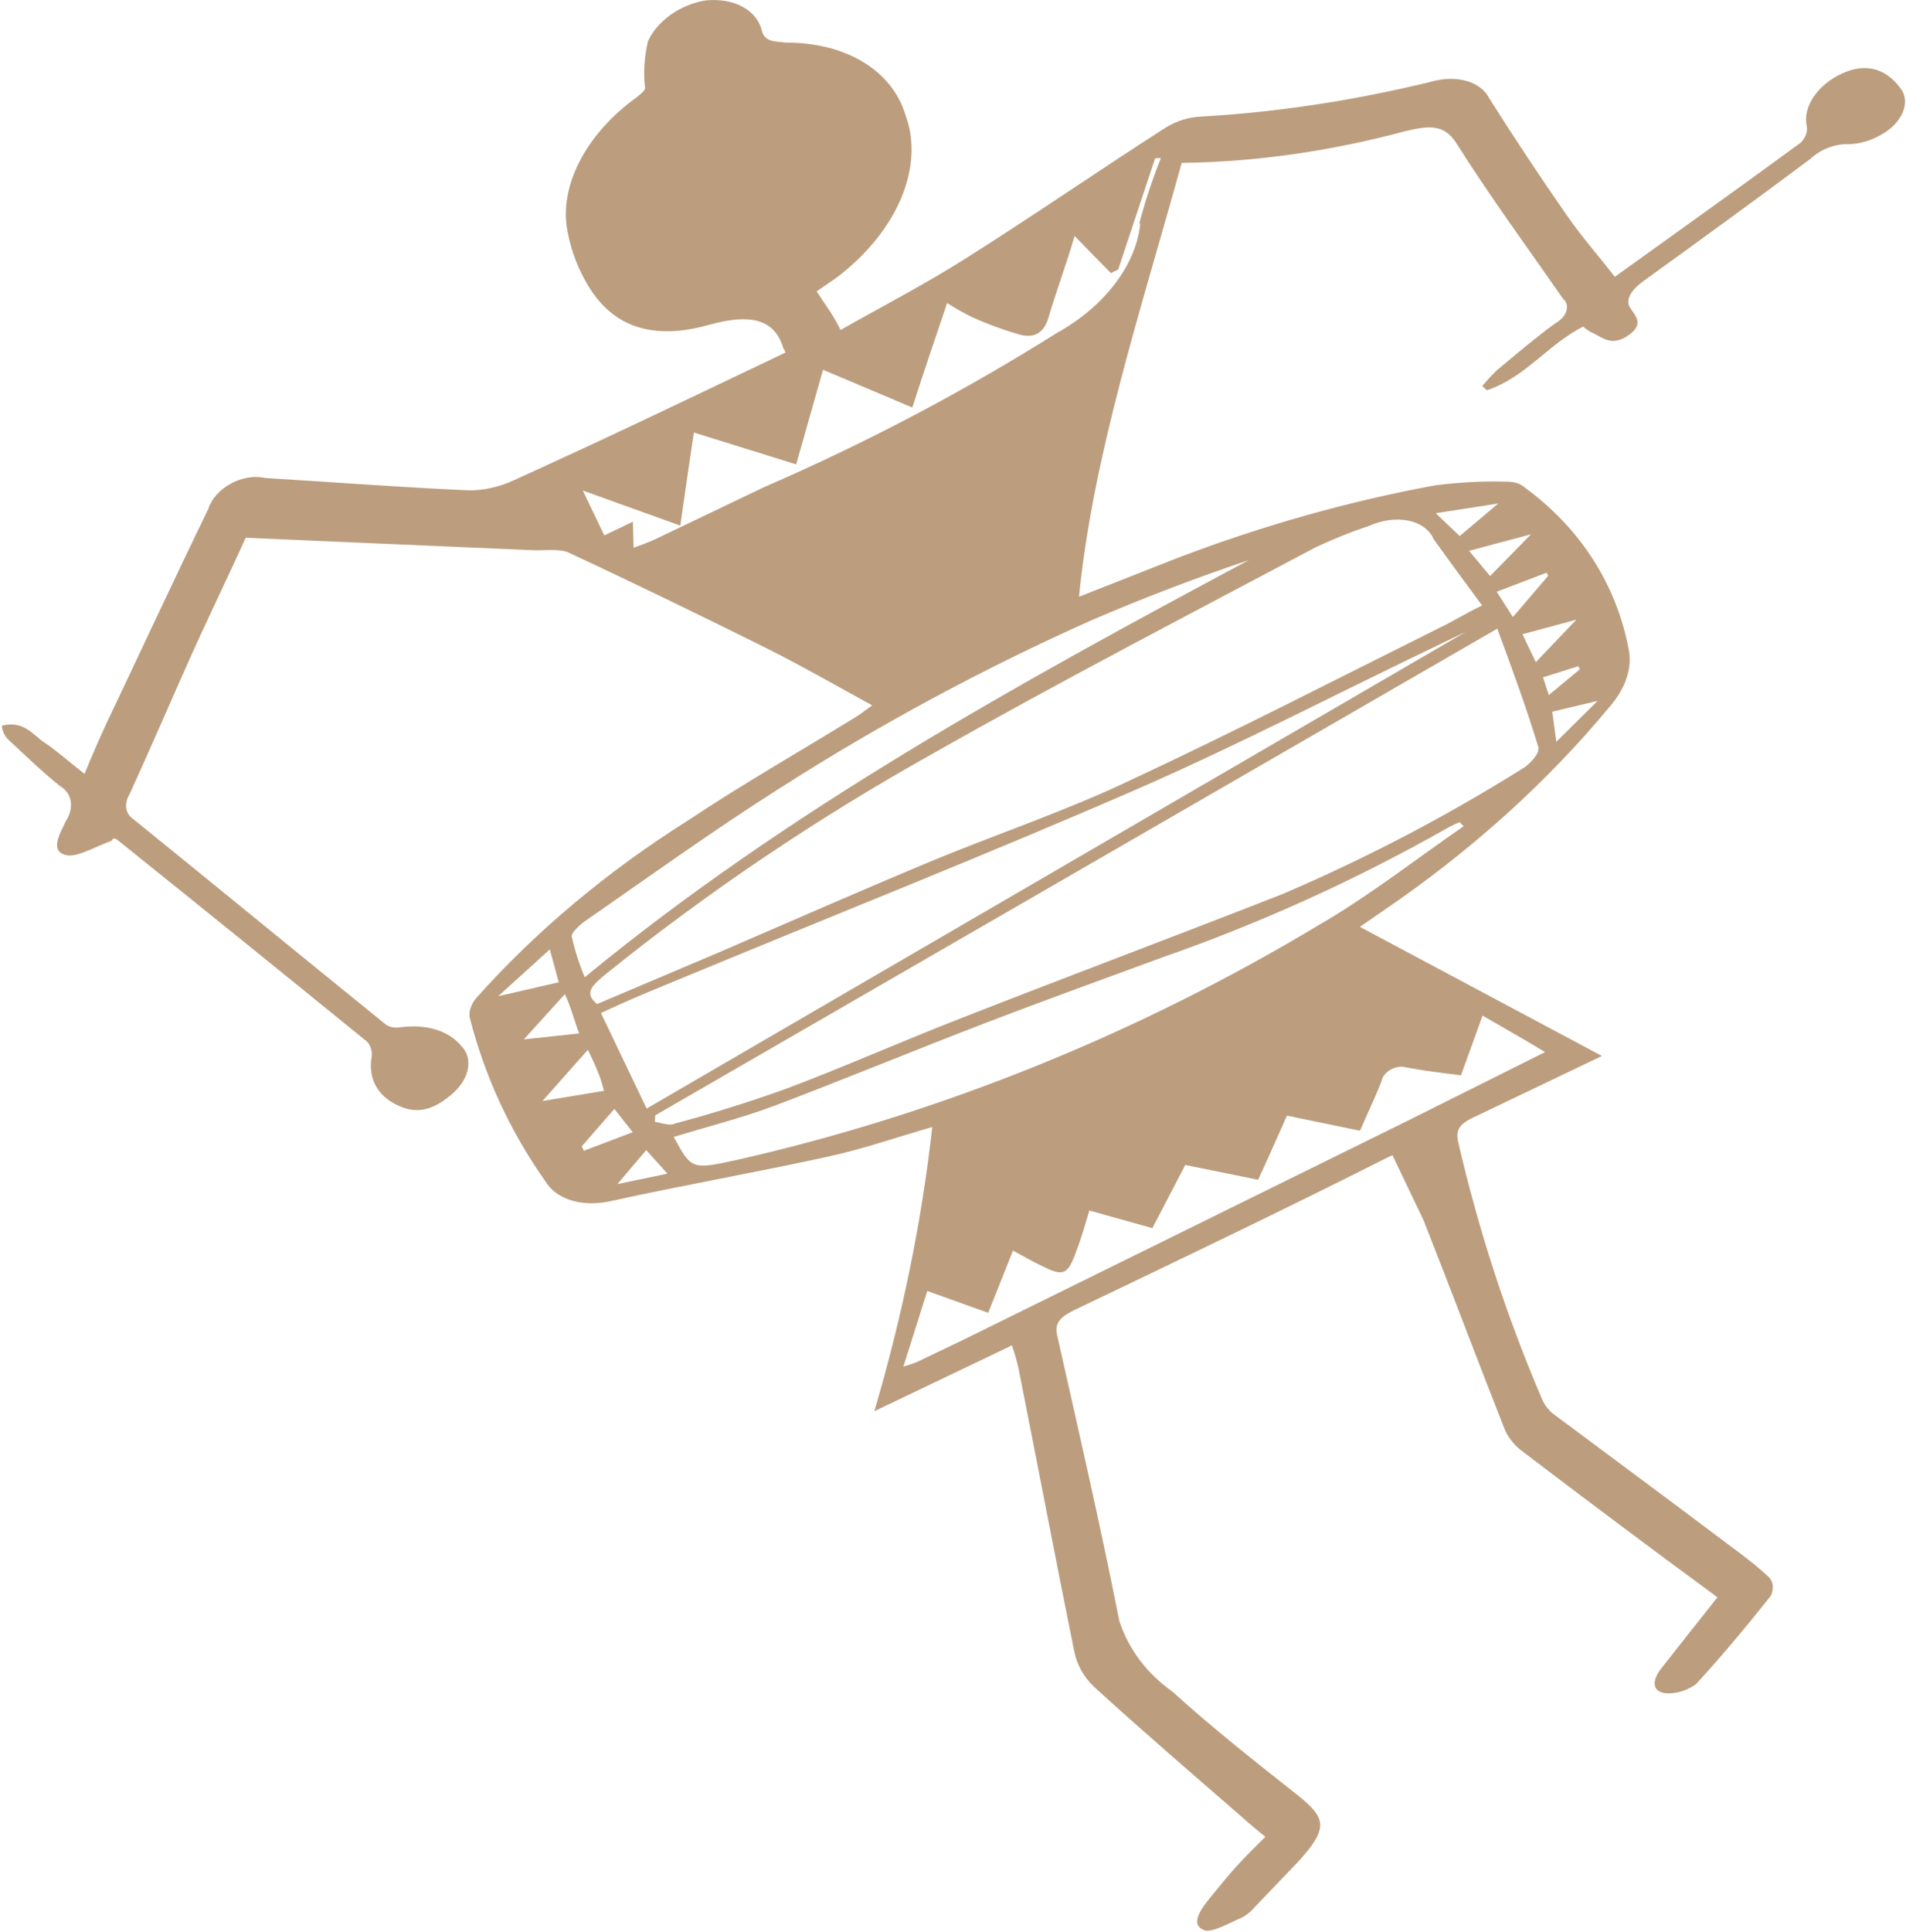 <svg width="460" height="466" viewBox="0 0 460 466" fill="none" xmlns="http://www.w3.org/2000/svg">
<path d="M458.743 21.391C455.18 16.445 450.193 15.118 444.585 17.723C441.738 19.014 439.303 21 437.732 23.316C436.16 25.631 435.557 28.119 436.034 30.321C436.182 30.963 436.131 31.665 435.885 32.373C435.639 33.08 435.204 33.775 434.614 34.403C419.946 45.133 405.188 55.673 389.723 66.783C385.744 61.649 381.471 56.81 377.876 51.569C371.525 42.387 365.382 33.183 359.474 23.79C358.457 21.765 356.516 20.266 353.956 19.529C351.397 18.792 348.366 18.86 345.343 19.722C326.777 24.263 308.186 27.081 289.959 28.119C287.048 28.203 283.99 29.145 281.33 30.777C265.178 41.133 249.563 51.929 233.351 62.159C223.683 68.331 213.387 73.643 202.859 79.608C201.052 75.831 198.899 73.149 197.1 70.297C199.368 68.671 201.137 67.593 202.638 66.41C209.525 61.035 214.735 54.473 217.58 47.589C220.424 40.705 220.77 33.823 218.571 27.852C217.002 22.558 213.492 18.121 208.423 15.023C203.354 11.925 196.92 10.286 189.822 10.282C186.739 9.978 184.311 10.134 183.753 6.921C183.018 4.601 181.349 2.709 178.962 1.492C176.576 0.275 173.582 -0.211 170.371 0.097C167.401 0.544 164.436 1.746 161.915 3.523C159.394 5.3 157.452 7.558 156.378 9.962C155.515 13.701 155.264 17.384 155.633 20.914C155.995 21.669 154.699 22.599 153.61 23.506C147.879 27.633 143.277 32.694 140.301 38.139C137.325 43.585 136.089 49.208 136.728 54.397C137.438 59.135 138.956 63.608 141.245 67.705C146.443 77.206 155.343 82.848 171.244 78.335C180.85 75.673 186.842 76.828 189 83.84C189.225 84.222 189.416 84.621 189.572 85.036L187.093 86.222C166.11 96.259 145.128 106.296 123.935 115.893C120.419 117.506 116.653 118.339 113.112 118.286C96.668 117.568 80.396 116.303 64.038 115.312C62.789 115.01 61.389 114.974 59.949 115.207C58.508 115.44 57.066 115.936 55.734 116.655C54.403 117.374 53.219 118.298 52.275 119.353C51.331 120.409 50.652 121.567 50.292 122.738C41.954 139.875 34.029 156.969 25.898 174.084C24.004 178.084 22.317 182.062 20.397 186.692C16.762 183.868 14.047 181.377 10.831 179.203C7.615 177.029 5.873 173.841 0.461 175.038C0.54 176.414 1.125 177.637 2.148 178.562C6.235 182.33 10.145 186.183 14.526 189.656C15.938 190.504 16.833 191.792 17.074 193.324C17.316 194.855 16.892 196.547 15.865 198.141C14.467 201.13 11.776 205.511 16.195 206.336C18.805 206.789 23.287 204.104 26.921 202.83C27.358 201.924 27.983 202.321 28.519 202.761C48.648 218.912 68.689 235.105 88.64 251.341C89.559 252.399 89.914 253.781 89.648 255.267C89.293 257.495 89.572 259.624 90.464 261.49C91.357 263.355 92.839 264.908 94.797 266.03C99.617 268.828 103.73 268.33 108.498 264.425C110.78 262.667 112.344 260.42 112.862 258.154C113.38 255.887 112.812 253.778 111.277 252.268C109.811 250.48 107.71 249.14 105.158 248.366C102.606 247.591 99.682 247.405 96.64 247.824C95.318 248.026 94.085 247.812 93.2 247.227C72.781 230.698 52.541 214.085 32.122 197.557C31.203 196.923 30.628 196.017 30.471 194.959C30.315 193.901 30.586 192.742 31.247 191.633C36.199 180.835 40.825 170.037 45.658 159.217C50.491 148.398 54.866 139.576 59.292 129.725L128.064 132.712C131.205 132.911 135.021 132.245 137.281 133.33C153.661 140.962 169.687 148.764 185.535 156.651C193.98 160.886 201.954 165.502 210.492 170.157C208.783 171.361 207.694 172.269 206.515 172.988C192.984 181.317 179.211 189.143 166.098 197.891C146.65 210.117 129.296 224.661 114.921 240.78C114.303 241.52 113.847 242.316 113.579 243.122C113.311 243.927 113.235 244.726 113.357 245.472C117 259.677 123.117 272.922 131.553 284.874C132.872 287.125 135.157 288.79 138.095 289.64C141.034 290.491 144.483 290.487 147.97 289.627C165.298 285.823 182.573 282.818 199.901 279.015C208.181 277.219 216.482 274.331 224.994 271.884C222.472 294.531 217.798 317.451 211.011 340.445L244.211 324.563C244.921 326.531 245.491 328.556 245.917 330.631C250.386 353.164 254.679 375.782 259.237 398.274C259.894 401.584 261.525 404.529 264.013 406.894C275.618 417.507 287.605 427.782 299.533 438.162C301.442 439.879 303.44 441.553 305.377 443.101C302.879 445.611 300.586 447.868 298.442 450.208C296.298 452.549 294.186 455.183 292.132 457.713C290.078 460.242 286.91 464.31 290.712 465.662C292.554 466.328 297.066 463.705 300.047 462.434C301.163 461.758 302.139 460.921 302.902 459.985L313.421 448.998C320.528 441.113 320.242 438.697 313.208 433.09C302.897 424.952 292.585 416.815 282.98 408.107C276.784 403.703 272.386 397.86 270.14 391.047C265.639 368.219 260.367 345.373 255.152 322.191C254.539 319.545 255.416 317.966 259.015 316.166C284.07 304.181 309.125 292.195 333.939 279.706C334.629 279.33 335.339 278.99 336.064 278.689C338.653 284.102 341.092 289.2 343.561 294.361C350.208 311.212 356.589 328.191 363.236 345.042C364.179 347.076 365.649 348.839 367.572 350.239C383.125 362.056 398.916 373.915 414.496 385.333C409.949 391.065 405.461 396.693 400.944 402.489C398.832 405.123 398.527 407.898 401.731 408.454C402.953 408.593 404.282 408.47 405.6 408.095C406.919 407.72 408.188 407.106 409.297 406.304C415.671 399.388 421.599 392.221 427.378 384.971C427.753 384.174 427.916 383.364 427.853 382.604C427.791 381.843 427.505 381.151 427.018 380.58C424.034 377.753 420.637 375.202 417.271 372.713C403.149 362.067 388.849 351.506 374.638 340.903C373.581 339.981 372.763 338.884 372.213 337.654C363.699 317.79 356.95 297.149 352.007 275.857C351.062 272.288 352.473 270.917 356.605 269.095C366.078 264.563 375.64 259.989 386.618 254.737L328.202 223.594L334.006 219.58C355.05 205.262 373.596 188.525 388.718 170.205C390.55 168.05 391.884 165.718 392.632 163.361C393.379 161.003 393.524 158.675 393.055 156.529C390.036 140.774 381.255 127.221 367.693 117.385C366.833 116.686 365.653 116.28 364.307 116.22C358.458 116.008 352.436 116.298 346.334 117.084C325.446 120.932 304.546 126.825 284.119 134.626L260.406 143.959C263.899 109.186 275.565 74.216 285.187 39.295C302.807 39.1 321.042 36.514 339.185 31.639C345.128 30.188 348.563 30.092 351.381 34.39C359.478 47.222 368.548 59.589 377.265 72.124C377.681 72.472 377.965 72.915 378.095 73.422C378.226 73.928 378.199 74.484 378.018 75.048C377.837 75.611 377.506 76.167 377.05 76.674C376.594 77.181 376.024 77.625 375.385 77.973C370.466 81.564 365.905 85.447 361.314 89.268C360.026 90.513 358.828 91.809 357.73 93.148L358.864 94.152C368.229 90.987 373.588 83.087 382.086 78.79C382.631 79.273 383.239 79.707 383.902 80.086C386.488 81.17 388.73 83.809 392.914 80.957C397.098 78.105 394.475 76.034 393.335 74.105C392.194 72.175 393.952 69.71 396.633 67.809C410.212 57.987 423.791 48.166 436.925 38.325C438.14 37.19 439.629 36.264 441.243 35.642C442.856 35.019 444.535 34.723 446.11 34.782C448.827 34.744 451.7 33.891 454.207 32.378C455.369 31.728 456.414 30.922 457.277 30.008C458.141 29.094 458.805 28.093 459.23 27.065C459.654 26.036 459.83 25.003 459.746 24.027C459.663 23.052 459.321 22.155 458.743 21.391ZM132.691 229.031C133.484 232.054 134.214 234.489 134.855 236.967L120.249 240.319L132.691 229.031ZM136.329 239.82C137.864 243.03 138.479 245.907 139.779 249.306L126.431 250.742L136.329 239.82ZM141.883 253.25C143.599 256.837 144.894 259.543 145.751 263.155L130.93 265.605L141.883 253.25ZM140.916 277.61L140.405 276.54L148.273 267.517L152.7 273.133L140.916 277.61ZM149.006 285.651L155.962 277.451L161.071 283.127L149.006 285.651ZM352.562 259.505L357.811 245.006C362.78 247.889 367.391 250.478 372.897 253.799L339.968 270.248L232.648 323.134L221.227 328.597C220.177 329.007 219.11 329.362 218.036 329.66L223.79 311.439L238.493 316.703L244.478 301.697C247.393 303.242 249.684 304.62 252.181 305.746C256.433 307.811 257.644 307.387 259.386 302.841C261.128 298.295 261.645 296.192 262.916 292.026L278.115 296.279L286.053 281.035L303.646 284.607C306.326 278.839 308.334 274.166 310.605 269.135L328.228 272.77C330.032 268.582 331.898 264.75 333.408 260.857C333.493 260.325 333.746 259.784 334.142 259.286C334.539 258.787 335.065 258.348 335.671 258.012C336.276 257.676 336.94 257.453 337.598 257.366C338.256 257.279 338.885 257.33 339.425 257.514C343.726 258.318 347.995 258.828 352.739 259.421L352.562 259.505ZM318.895 222.787C275.052 249.233 226.87 268.715 177.87 279.809C166.929 282.182 166.929 282.182 162.602 274.274C170.67 271.807 178.829 269.76 186.774 266.81C203.903 260.317 220.792 253.321 237.892 246.765C251.949 241.355 266.157 236.26 280.305 231.039C304.242 222.704 327.552 212.125 349.669 199.558C350.509 199.118 351.366 198.708 352.236 198.33L353.251 199.314C341.878 207.152 331.044 215.661 319.072 222.702L318.895 222.787ZM371.204 180.671C371.656 181.615 369.19 184.419 367.479 185.392C348.999 196.973 329.5 207.157 309.333 215.76C283.405 225.921 257.385 235.661 231.457 245.822C217.429 251.295 203.526 257.482 189.408 262.766C180.646 265.905 171.796 268.667 162.903 271.037C161.487 271.714 159.643 270.817 158.042 270.655L158.148 269.058L361.353 151.663C365.165 161.905 368.525 171.203 371.382 180.586L371.204 180.671ZM156.062 267.426L145.043 244.391C151.683 241.214 158.799 238.351 165.797 235.468C202.113 220.415 238.701 205.929 274.716 190.247C299.366 179.46 323.409 166.953 347.756 155.306L353.776 152.426L156.062 267.426ZM375.605 178.953L374.63 171.685L385.569 169.081L375.605 178.953ZM361.225 142.753L373.274 138.149L373.636 138.904L365.123 148.854L361.225 142.753ZM373.799 167.674L372.403 163.392L380.913 160.713L381.275 161.468L373.799 167.674ZM380.441 149.492L370.657 159.741L367.436 153.007L380.441 149.492ZM359.626 138.955L354.543 132.879L369.5 128.895L359.626 138.955ZM361.593 121.463L352.294 129.314L346.505 123.808L361.593 121.463ZM330.444 126.851C333.615 125.455 337.021 125.01 339.933 125.612C342.844 126.215 345.03 127.816 346.02 130.073C349.734 135.334 353.594 140.448 357.696 146.065C353.623 148.013 350.794 149.831 347.784 151.271C322.91 163.634 298.305 176.333 273.129 188.067C257.282 195.648 240.56 201.172 224.321 207.935C208.082 214.698 190.636 222.348 173.779 229.639L144.108 242.208C140.621 239.468 143.33 237.399 146.126 235.056C170.575 215.331 197.107 197.447 225.184 181.768C255.56 164.53 286.684 148.403 317.57 132.004C321.771 130.035 326.077 128.312 330.444 126.851ZM301.687 134.962C245.552 164.986 190.072 195.471 141.125 235.746C139.816 232.641 138.781 229.416 138.029 226.09C137.608 225.209 139.872 223.121 141.345 222.106C156.783 211.396 172.071 200.37 188.017 190.267C211.989 174.924 237.269 161.301 263.442 149.622C275.876 144.281 288.498 139.457 301.244 135.174L301.687 134.962ZM275.2 53.895C274.743 58.755 272.637 63.778 269.109 68.423C265.58 73.067 260.763 77.159 255.174 80.258C232.643 94.411 208.898 106.91 184.344 117.545C175.49 121.78 166.637 126.015 157.784 130.25C156.183 130.945 154.555 131.568 152.911 132.118L152.744 125.855L145.838 129.159L140.66 118.334L164.185 126.802C165.339 118.98 166.319 111.705 167.476 104.345L192.151 112.031L198.638 89.206L220.184 98.312C223.104 89.18 225.712 81.668 228.578 73.105C230.556 74.377 232.641 75.548 234.826 76.612C238.338 78.189 242.039 79.545 245.906 80.67C249.32 81.667 251.829 80.544 252.985 76.82C254.918 70.172 257.472 63.459 259.347 56.916C262.154 59.827 265.139 62.885 268.095 65.879L269.866 65.032L278.781 38.184L280.173 38.137C278.062 43.425 276.313 48.73 274.934 54.022L275.2 53.895Z" fill="#7B3F00" fill-opacity="0.5"/>
</svg>
